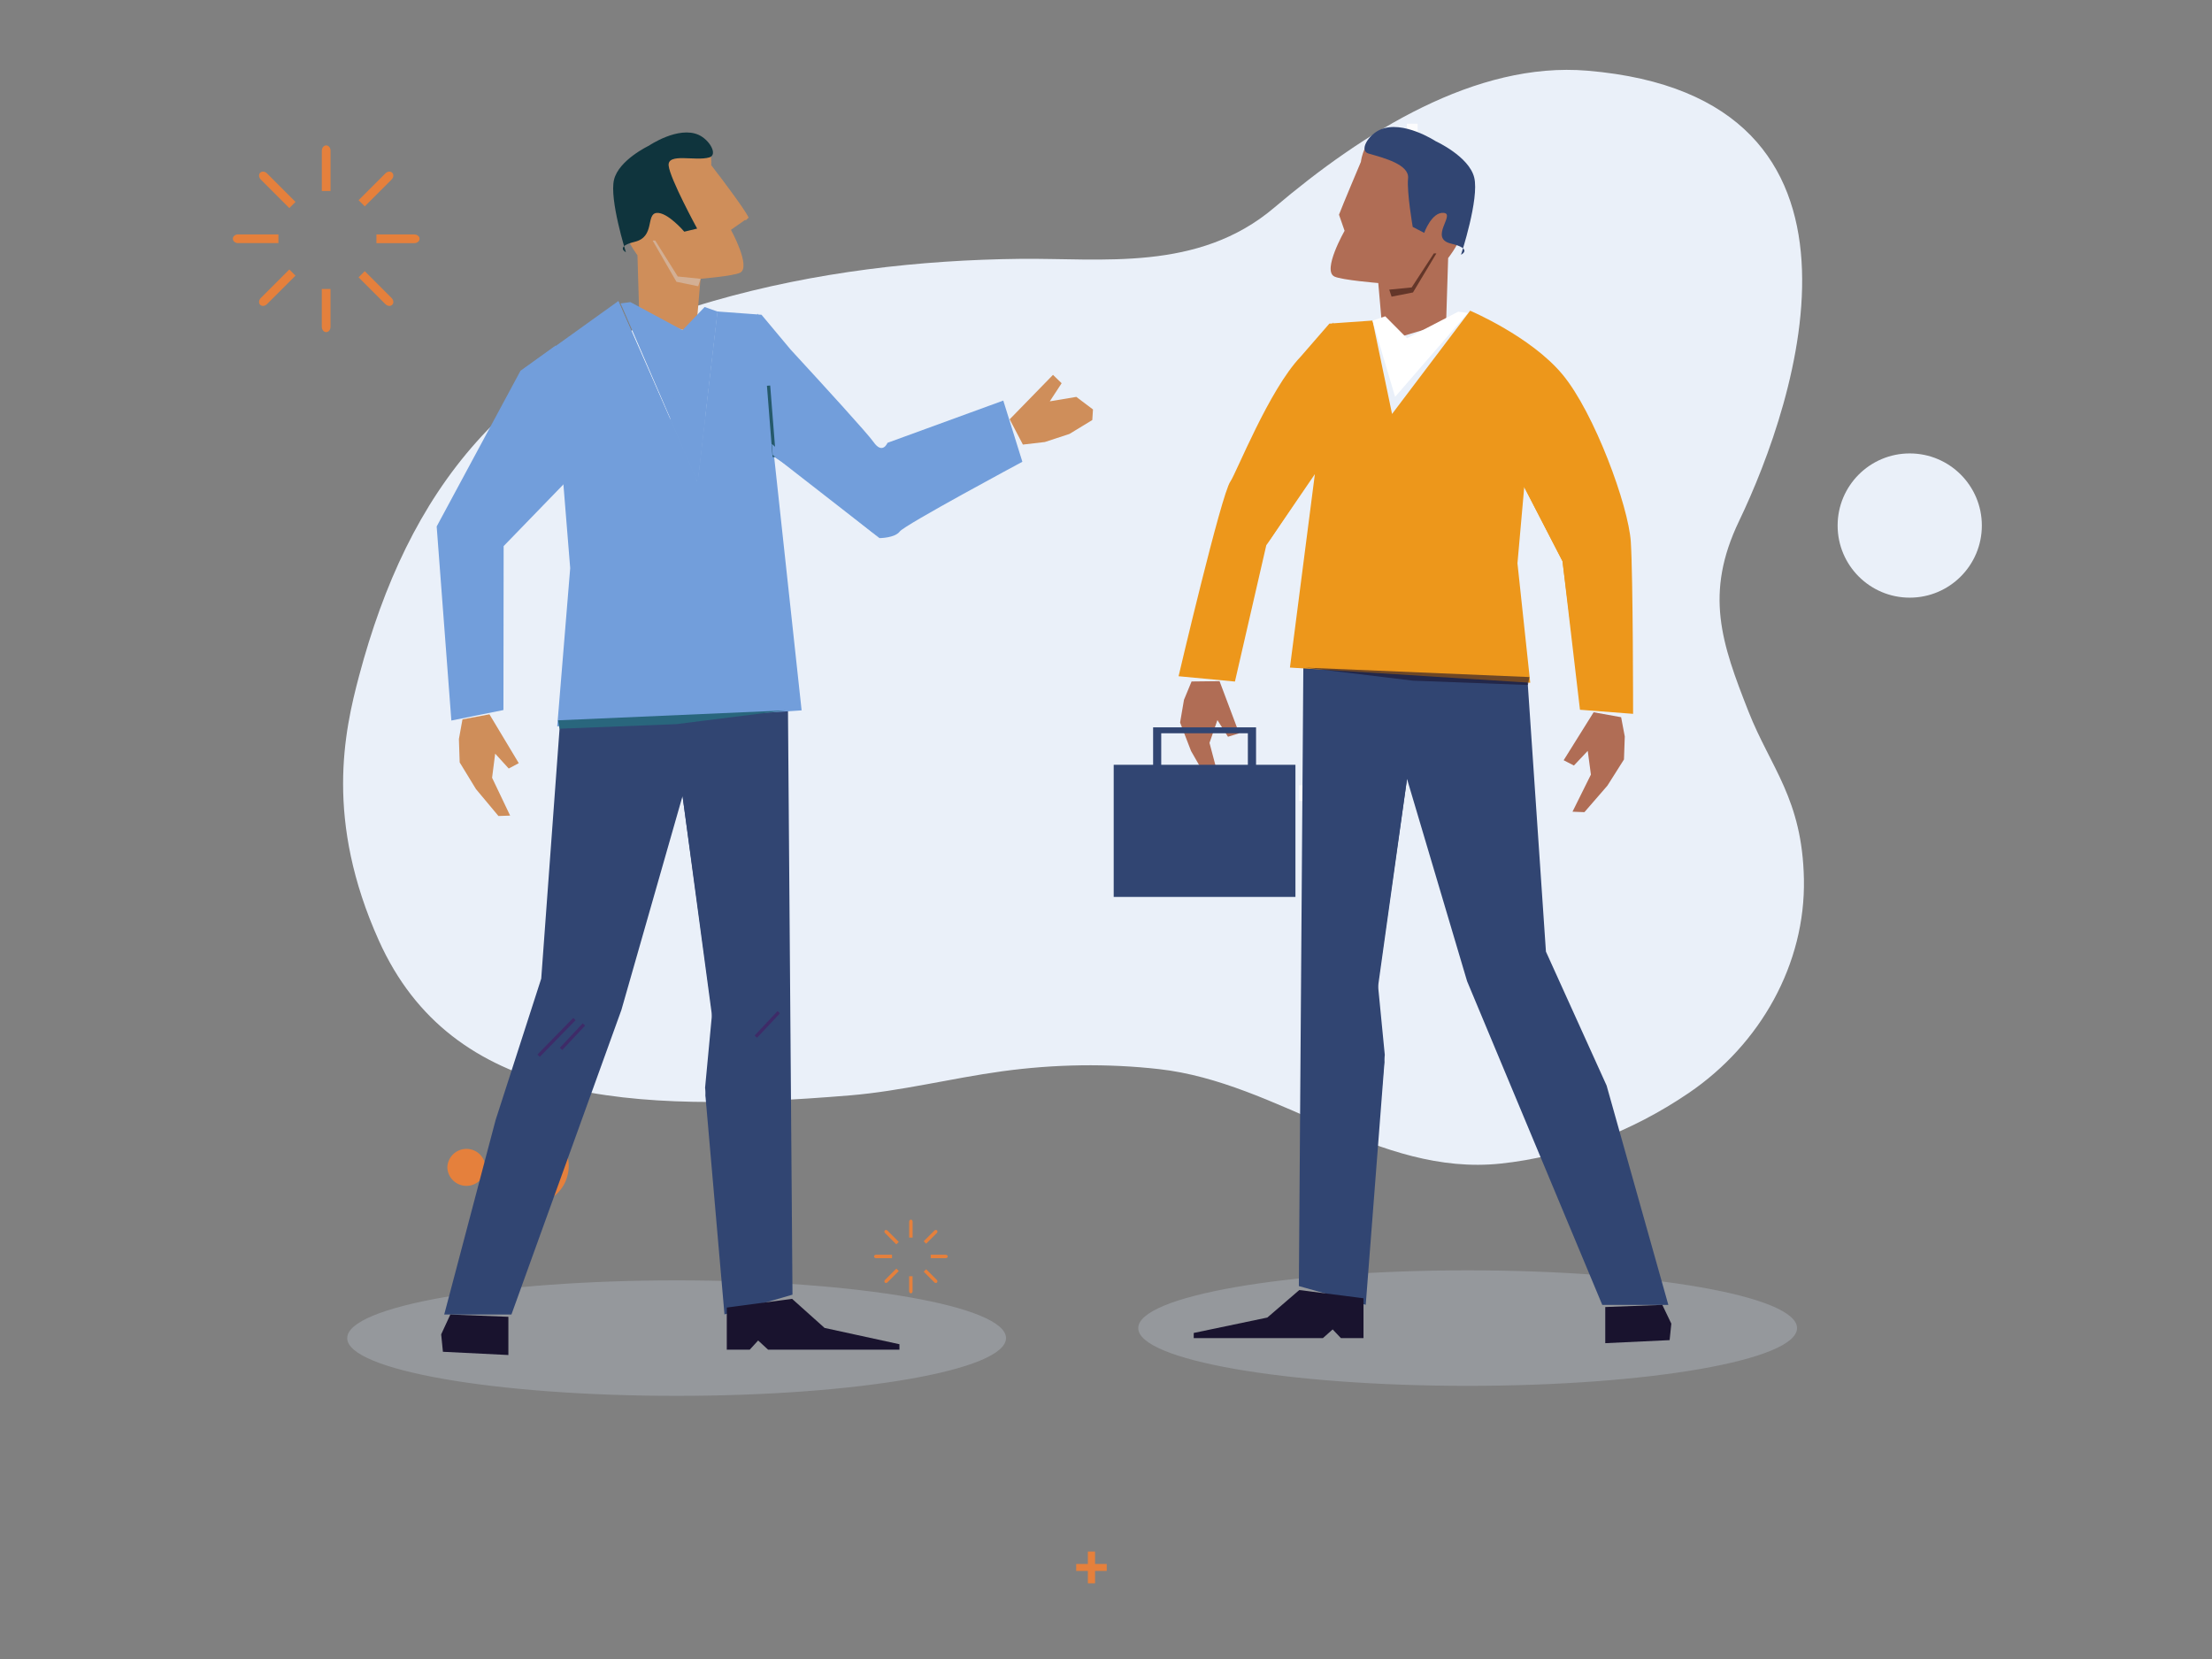 <svg width="380" height="285" fill="none" xmlns="http://www.w3.org/2000/svg"><rect width="100%" height="100%" fill="#808080" stroke="none"/><path d="M83.41 200.551a3.283 3.283 0 01-6.562 0 3.283 3.283 0 016.563 0zm-.47 7.531a1.442 1.442 0 100-2.884 1.442 1.442 0 000 2.884zm14.588-6.311a6.507 6.507 0 10-12.664-3 6.508 6.508 0 1012.664 3zm58.66 8.105v2.732h.591v-2.732c0-.195-.132-.355-.292-.355-.16 0-.293.16-.293.355h-.006zm0 11.943c0 .195.133.355.293.355.16 0 .293-.16.293-.355v-2.571h-.592v2.571h.006zm-6.034-5.971c0 .16.16.293.355.293h2.732v-.592h-2.732c-.195 0-.355.132-.355.292v.007zm12.306-.299h-2.571v.592h2.571c.195 0 .355-.133.355-.293 0-.16-.16-.292-.355-.292v-.007zm-10.409-3.713l1.931 1.93.418-.418-1.93-1.93c-.139-.139-.349-.16-.46-.042-.111.118-.098.321.041.46zm8.453 8.445c.139.14.348.161.46.042.111-.118.097-.32-.042-.46l-1.819-1.818-.417.418 1.818 1.818zm-8.495.04c.118.119.321.098.46-.041l1.93-1.93-.418-.418-1.931 1.93c-.139.139-.159.348-.041.459zm8.495-8.904l-1.818 1.818.417.418 1.819-1.818c.139-.139.16-.348.042-.46-.119-.111-.321-.097-.46.042zm26.381 58.457h-2.006v-1.198h2.006v-2.125h1.234v2.125h2.007v1.198h-2.007v2.125h-1.234v-2.125z" fill="#E5803C"/><path opacity=".3" d="M252.127 238.076c31.253 0 56.589-4.442 56.589-9.922s-25.336-9.922-56.589-9.922c-31.254 0-56.59 4.442-56.59 9.922s25.336 9.922 56.59 9.922zm-135.891 1.72c31.254 0 56.589-4.442 56.589-9.921 0-5.48-25.335-9.922-56.589-9.922-31.253 0-56.59 4.442-56.59 9.922 0 5.479 25.337 9.921 56.59 9.921z" fill="#C7D0DD"/><path d="M309.895 151.025c-.272-13.782-5.727-19.16-9.525-28.803-4.633-11.775-7.601-20.248-1.602-32.74 9.803-20.421 27.472-72.844-26.065-77.338-19.188-1.61-38.495 10.542-53.823 23.543-13.043 11.064-29.612 8.625-43.602 8.779-17.189.188-35.269 2.222-52.66 7.218-35.819 10.284-52.506 32.781-60.93 64.42-2.543 9.56-5.915 24.762 3.4 45.483 12.577 27.968 42.884 29.73 80.926 26.588 8.71-.718 17.419-2.94 26.136-4.139 9.057-1.24 18.122-1.365 26.943-.376 20.581 2.313 37.623 18.471 58.742 16.227 11.168-1.184 22.386-5.4 32.273-12.123 12.346-8.396 20.072-22.198 19.787-36.739z" fill="#EAF0F9"/><path d="M87.65 211.799l1.344-5.553a14.286 14.286 0 01-1.867-.328 14.03 14.03 0 01-2.856-1.059l-1.345 5.56c.92.446 1.874.802 2.857 1.045.613.154 1.233.265 1.867.335z" fill="#55B6CA"/><path d="M134.545 144.285l-.669-2.654a57.805 57.805 0 01-4.201 1.17c-.884.216-1.776.404-2.661.572l.669 2.654a58.417 58.417 0 002.661-.578 63.888 63.888 0 004.201-1.164z" fill="#314572"/><path d="M109.524 43.87s-4.877-6.194-3.456-13.314c.753-3.756 10.116-6.529 13.321-6.529s2.787 4.348 2.787 4.348 5.93 7.657 6.404 9.002l-3.01 2.104s3.525 6.403 1.567 7.371c-1.156.572-6.793 1.046-6.793 1.046l-.808 9.475-9.713-3.017-.313-10.486h.014z" fill="#CF8E5A"/><path d="M114.865 28.445c-.202-2.243 4.627-.697 6.996-1.407 1.504-.453.049-3.01-1.84-3.867-3.504-1.582-8.563 1.867-8.563 1.867s-5.162 2.446-5.978 5.846c-.815 3.4 2.042 12.444 2.042 12.444s-1.923-.948 1.56-1.798c3.477-.857 1.847-4.759 3.714-4.947 1.867-.188 4.759 3.219 4.759 3.219l2.209-.53s-4.69-8.59-4.899-10.834v.007z" fill="#0F343D"/><path d="M112.119 41.328l4.09 7.079 3.734.766.412-1.275-3.923-.404-3.867-6.166h-.446z" fill="#D3AF94"/><path d="M127.015 36.018l-3.568-5.985 5.135 7.35-.481.495-1.086-1.86z" fill="#CF8E5A"/><path d="M136.142 222.411l-11.684 3.393-3.275-37.617 1.316-12.332-5.245-39.101-10.501 36.739-18.895 52.332H76.312l8.821-33.388 7.846-24.323 3.282-44.766 24.79-1.602 14.303-1.547.788 102.212z" fill="#314572"/><path d="M172.358 68.814l-19.899 7.26s-.836 2.097-2.411-.16c-.996-1.429-8.68-9.838-14.219-15.851l-5.01-5.992-.572-.042-.146-.16.014.146-6.849-.502-3.407 29.305-13.642-31.095-16.137 11.58-4.34 7.622-1.052 16.533 11.691-9.287 1.575 19.432-2.23 27.18 41.985-2.752-4.716-43.54 3.441 2.223 14.66 11.726s2.626 0 3.483-1.142c.857-1.143 21.056-11.97 21.056-11.97l-3.281-10.521.006.007z" fill="#729EDB"/><path d="M123.545 173.757l-1.1 13.774 2.41 37.094-3.728-37.756 1.22-12.98-5.093-37.136 1.442-5.114 4.849 42.118z" fill="#314572"/><path d="M100.32 175.986l-3.937 4.202" stroke="#3E2B68" stroke-width=".561" stroke-miterlimit="10"/><path d="M154.515 231.859h-22.567l-1.707-1.575-1.443 1.575h-3.943v-7.232l11.218-1.498 5.58 4.996 12.862 2.8v.934zm-67.181.921l-11.245-.558-.3-2.989 1.575-3.407 9.97.39v6.564z" fill="#19132E"/><path d="M119.872 82.832l-13.253-30.705 1.679-.23 8.954 4.82 3.797-3.977 2.229.787-3.406 29.305z" fill="#729EDB"/><path d="M118.042 60.655l3.086 11.315-1.254 10.862-4.724-10.771 1.708-11.141-1.708-1.84 1.965-2.494 2.104 2.362-1.177 1.707zM103.08 57.77l16.791 25.062-13.642-31.096-2.759 3.672 2.571.126-2.961 2.236z" fill="#729EDB"/><path d="M127.481 55.54l-7.608 27.292 3.407-29.305 4.201 2.014z" fill="#729EDB"/><path d="M96.128 125.186l20.073-.787 18.763-2.362-39.1 1.707.264 1.442z" fill="#29667D"/><path d="M120.882 121.753l.334-.014-1.177-38.885 7.608-26.873-.327-.09-7.623 26.922v.027l1.185 38.913z" fill="#729EDB"/><path d="M95.6 69.713l.787 8.396" stroke="#382B66" stroke-width=".561" stroke-miterlimit="10"/><path d="M132.031 66.25l.968 12.249" stroke="#25596B" stroke-width=".561" stroke-miterlimit="10"/><path d="M180.894 64.397l1.484 1.435-2.034 3.114 4.556-.766 2.864 2.16-.119 1.818-3.929 2.39-4.222 1.386-3.77.44-2.271-4.341 7.441-7.636z" fill="#CF8E5A"/><path d="M98.676 175.066l-6.153 6.292m41.256-7.467l-3.937 4.194" stroke="#3E2B68" stroke-width=".561" stroke-miterlimit="10"/><path d="M132.604 76.27l.132 1.88 18.367 14.298-18.499-16.178zM87.6 85.147l8.662-6.647-.397-1.832-9.441 8.438 1.177.041z" fill="#729EDB"/><path d="M86.52 93.814l11.135-11.489L95.48 59.34l-6.062 4.354-14.401 26.748 2.522 33.339 8.946-1.804.035-28.163z" fill="#729EDB"/><path d="M89.12 131.104l-1.728.919-2.327-2.557-.53 4.146 3.1 6.5-2.006.07-3.867-4.633-2.793-4.578-.133-4.013.613-3.379 4.634-.864 5.037 8.389z" fill="#CF8E5A"/><path d="M243.546 29.984h-1.867v-3.4h-3.038v-1.923h3.038v-3.4h1.867v3.4h3.038v1.923h-3.038v3.4zm-13.473 112.381h-2.619v-4.766h-4.265v-2.697h4.265v-4.765h2.619v4.765h4.264v2.697h-4.264v4.766z" fill="#FCFCFD"/><path d="M248.783 44.324s5.414-6.605 3.825-14.2c-.836-4.006-11.218-6.96-14.771-6.96-3.553 0-4.048 4.64-4.048 4.64s-3.233 7.644-3.762 9.079l.961 2.766s-3.909 6.828-1.742 7.86c1.282.605 7.526 1.114 7.526 1.114l.891 10.103 10.765-3.22.348-11.182h.007z" fill="#B06D55"/><path d="M241.897 30.64c.223-2.396-4.173-3.511-6.8-4.264-1.665-.48-.056-3.212 2.034-4.117 3.888-1.686 9.497 1.992 9.497 1.992s5.721 2.606 6.626 6.236c.906 3.63-2.264 13.273-2.264 13.273s2.125-1.01-1.728-1.916c-3.86-.913.829-5.072-1.241-5.274-2.069-.202-3.357 3.435-3.357 3.435l-1.972-1.025s-1.032-5.936-.802-8.326l.007-.014z" fill="#314572"/><path d="M246.756 43.537l-4.02 6.703-3.679.724-.397-1.205 3.853-.383 3.804-5.839h.439z" fill="#633629"/><path d="M223.131 220.935l11.489 3.212 3.219-41.686-1.289-11.664 5.163-36.983 10.318 34.747 23.223 55.606h11.35l-10.605-37.679-10.423-23.013-3.226-47.532-24.379-1.519-14.06-1.463-.78 107.974z" fill="#314572"/><path d="M202.465 116.186s7.351-31.332 8.904-33.471c.976-1.352 6.633-15.767 12.075-21.446l4.925-5.671.558-.042c.09-.098.146-.153.146-.153l-.014.139 6.731-.474 3.351 16.046 13.412-17.739s10.41 4.404 15.865 10.953c5.456 6.55 11.35 22.574 11.74 28.761.39 6.187.391 29.542.391 29.542l-9.128-.704-2.996-25.528-6.577-12.744-1.164 13.113 2.195 20.519-41.282-2.606 4.641-35.993.097 2.104-8.8 12.876-5.385 23.417-9.678-.913-.007.014z" fill="#ED971B"/><path d="M235.516 168.812l1.081 13.036-2.363 41.184 3.658-41.818-1.198-12.276 5.017-35.123-1.422-4.842-4.773 39.839z" fill="#314572"/><path d="M205.07 229.874h22.191l1.679-1.492 1.415 1.492h3.88v-6.842l-11.029-1.415-5.49 4.724-12.646 2.648v.885zm70.698.869l11.057-.522.293-2.829-1.547-3.226-9.803.369v6.208z" fill="#19132E"/><path d="M239.664 68.174l12.499-14.415-1.651-.216-8.8 4.564-3.741-3.77-2.188.746 3.881 13.091z" fill="#fff"/><path d="M268.621 130.602l1.762.906 2.376-2.516.544 4.076-3.163 6.375 2.048.077 3.951-4.557 2.843-4.494.139-3.943-.627-3.317-4.724-.85-5.149 8.243z" fill="#B06D55"/><path opacity=".6" d="M262.479 117.677l-19.739-.745-18.449-2.237 38.446 1.617-.258 1.365z" fill="#19132E"/><path d="M270.346 111.561l-1.93-15.147-6.584-12.744.39-1.734 7.344 14.436.78 15.189zm-43.732-33.159l-.063 1.77-9.03 13.51 9.093-15.28z" fill="#ED971B"/><path d="M212.873 125.969l-1.916.599-1.818-2.864-1.359 3.916 1.798 6.793-2.028-.272-2.94-5.128-1.881-4.891.668-3.901 1.303-3.15 4.808-.055 3.365 8.953z" fill="#B06D55"/><path d="M191.322 131.382v22.7h31.222v-22.7h-6.766v-6.431h-17.684v6.431h-6.772zm23.049 0h-14.883v-5.414h14.883v5.414z" fill="#314572"/><path d="M55.285 25.884v6.926h1.498v-6.926c0-.501-.334-.905-.745-.905s-.746.404-.746.905h-.007zm.001 30.268c0 .502.335.906.746.906.41 0 .746-.404.746-.906v-6.508h-1.499v6.508h.007zM40 41.018c0 .411.404.746.906.746h6.925v-1.498h-6.925c-.502 0-.906.334-.906.745v.007zm31.171-.745h-6.507v1.498h6.507c.502 0 .907-.334.907-.745s-.405-.746-.907-.746v-.007zm-26.365-9.429l4.899 4.898 1.058-1.059-4.897-4.898c-.355-.355-.879-.404-1.171-.111-.293.292-.244.815.111 1.17zm21.403 21.404c.355.356.878.405 1.17.112.293-.293.244-.815-.111-1.17l-4.606-4.606-1.059 1.059 4.605 4.605zm-21.514.112c.292.292.816.243 1.17-.112l4.898-4.898-1.058-1.059-4.899 4.898c-.355.355-.404.878-.111 1.17zm21.514-22.575l-4.606 4.605 1.06 1.06 4.605-4.606c.355-.356.404-.878.111-1.17-.292-.293-.815-.244-1.17.11z" fill="#E5803C"/><path d="M328.074 102.671c6.842 0 12.387-5.547 12.387-12.388 0-6.842-5.545-12.389-12.387-12.389-6.842 0-12.388 5.547-12.388 12.389 0 6.841 5.546 12.388 12.388 12.388z" fill="#EAF0F9"/></svg>